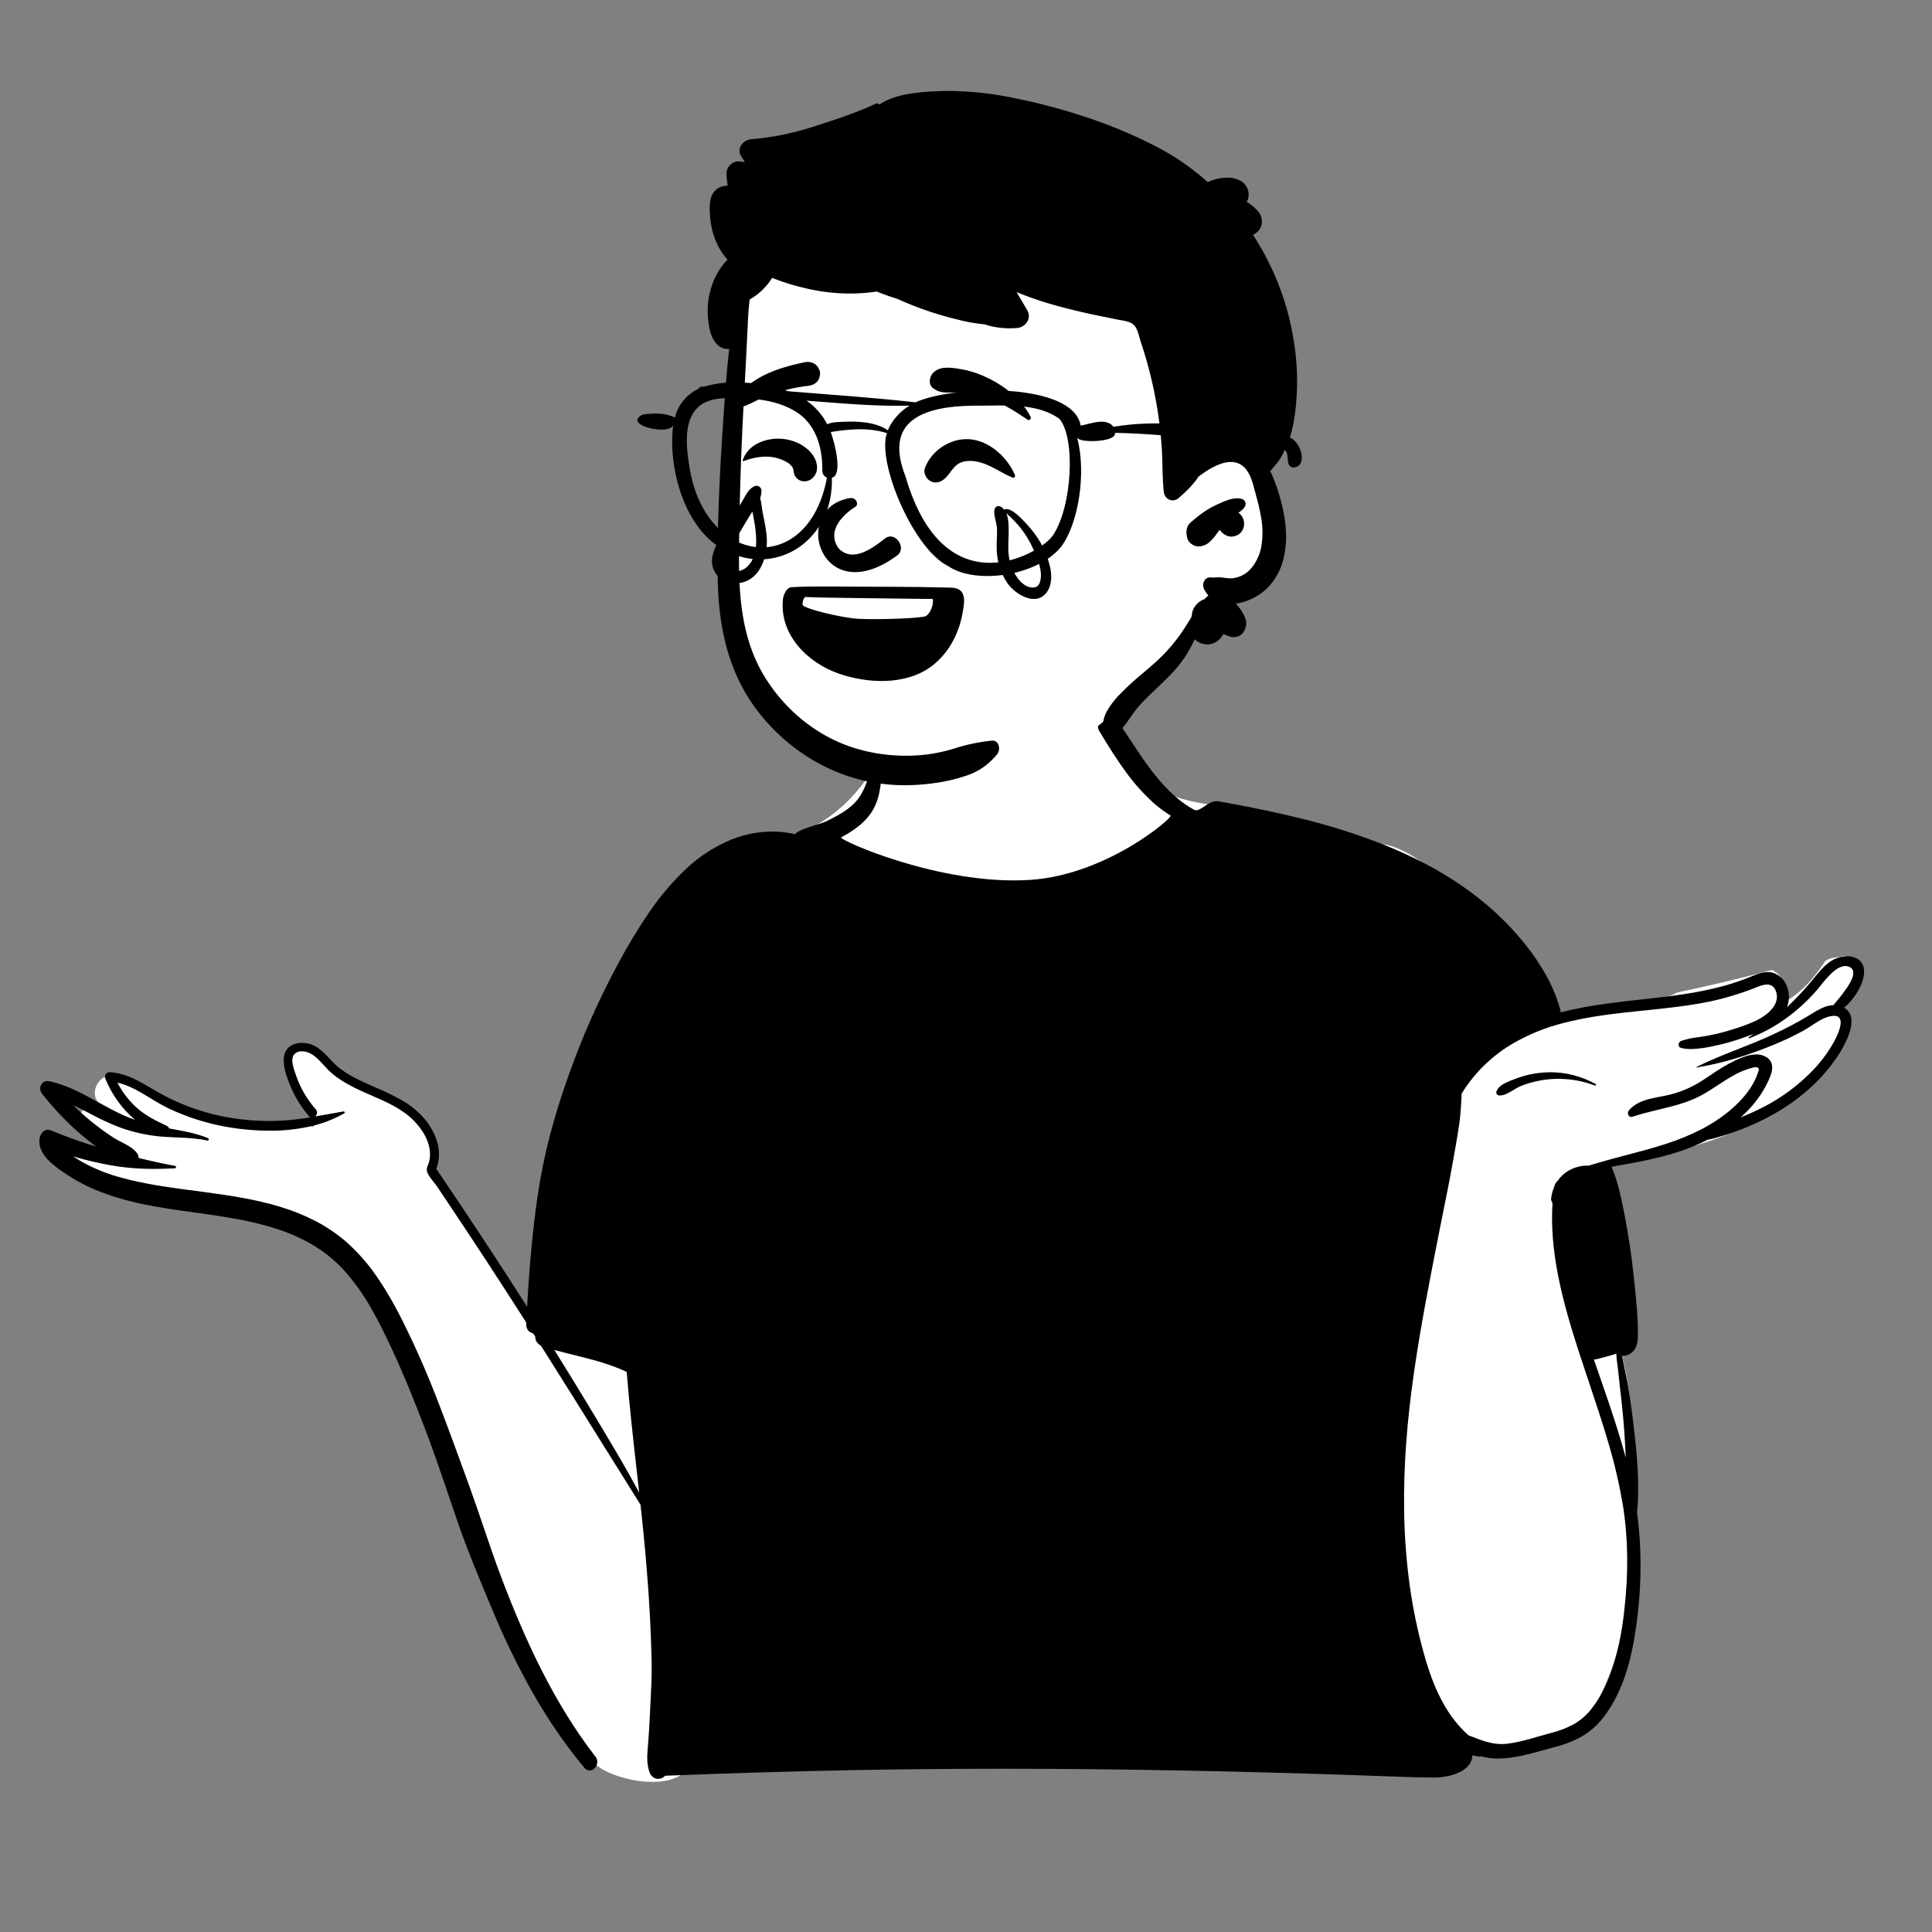 <?xml version="1.0" encoding="utf-8"?>
<svg viewBox="-350 -150 1500 1500" width="390px" height="390px" style="width: 390px; height: 390px; justify-content: center; align-self: center; transform: scale(1, 1);" xmlns="http://www.w3.org/2000/svg">
  <rect x="-350" y="-150" width="1500" height="1500" fill="#808080" stroke="none"/>
  <g transform="matrix(-1.216, 0, 0, 1.216, 989.037, -158.42)" style="">
    <g id="body_Whatever" data-name="body/Whatever" transform="translate(0 459)">
      <path id="_Skin" data-name="✋ Skin" d="M1102.992,305.357c10.243-5.347,20.244-11.156,30.087-17.2,6.933-4.147.8-14.593-6.314-10.818-3.635,1.931-7.256,3.88-10.89,5.8a63.788,63.788,0,0,0,7.888-8.068l-.164-.163c9.164-8.211-2.607-23.7-13.029-16.958-9.191,6.662-18.466,13.46-29.016,17.847-21.852,9.266-45.955,10.8-69.409,11.067-8.583-.645-16.781.842-25.109,2.5,3.265-13.1,11.436-22.989,15.77-35.675,3.2-12.808-15.29-21.532-21.842-9.221-1.608,3.023-3.141,6.082-4.64,9.155-14.162,12.881-37.81,11.747-52.093,25.577-8.135,7.221-12.117,17.018-13.69,26.852-1.068,6.677.592,13.371-3.445,19.285-19.519,27.608-50.361,71.246-66.024,101.629-11.09-72.2-40.7-161.5-71.292-227.514-10.116-21.113-21.689-41.743-36.881-59.639,1.722-5.968-4.356-16.562-8.221-13.3-11.9-14.534-32.927-18.3-49.837-25.521-22.827-9.761-41.766-30.049-51.076-53.109C611.8,3.964,582.356-1.614,541.517.327c-39.084-.049-68,16.668-76.529,56.454-17.325,30.2-58.231,25.2-87.66,33.2a291.549,291.549,0,0,0-62.391,22.215C292.808,91.2,213.553,179.3,206.349,201.97c4.241.822,8.456,1.812,12.633,3.017,3.72,1.076,2.158,6.694-1.594,5.8a116.349,116.349,0,0,0-14.089-2.429c-.144.452-.27.9-.364,1.344-.53-.036-1.059-.081-1.589-.117a18.909,18.909,0,0,1,3.408,2.237c2.664,2.212-.8,6.481-3.635,4.719-2.667-2-6.16-1.68-9.359-2.35-.19,6.578-23.663-.781-27.309-2.961-16.205-2.027-32.876.148-48-7.667-20.129-4.239-40.409-8.927-60.312-14.325-5.269,2.054-10.221,9.4-6.036,14.8,2.354,2.454-.672,6.462-3.636,4.718-9.941-5.851-17.629-14.985-24.147-24.825-3.068-3.1-8.514-2.429-12.636-3.714a6.6,6.6,0,0,0-.871,3.226c-17.485,2.878-5.012,21.975,3.778,27.925-4.663,3.036-4.84,8.982-4.432,13.947a6.718,6.718,0,0,0-.458,5.942c3.288,7.577,10.4,13.958,15.806,20.1,5.97,6.78,11.293,13.6,18.557,19.092,27.688,21.106,61.1,32.905,95.379,37.52,12.171,1.87,29.678,4.731,37.214,15.022-1.849,12.214-5.244,23.928-8.324,35.839-4.307,15.809-4.014,32.361-4.071,48.478a1.186,1.186,0,0,0-1.93.538c-1,6.681-1.747,13.513-5.808,19.127a162.216,162.216,0,0,0-7.26,32.542c-5.332,52-6.605,105.524,5.417,156.709a185.446,185.446,0,0,0,22.464,53.653,11.335,11.335,0,0,0,12.418,5.435c14.81,7.694,33.467,10.16,49.43,8.206C291.41,668.1,272.448,705.2,348.751,693.837c131.707-16.778,264.811,16.193,396.238-3.164,3.237,25,45.611,17.83,60.33,7.26,44.134-32.809,66.048-136.685,88.2-189.38,15.225-41.534,40.719-115.1,74.106-142.968,10.011-7.83,22.112-11.952,34.22-15.28,45.188-11.644,90.55-22.656,135.824-33.977,7.678-1.891,6.3-14.985-1.912-14.145C1124.858,303.3,1113.925,304.306,1102.992,305.357Z" transform="translate(-86.25 -22)" style="fill: rgb(255, 255, 255);"/>
      <path id="_Ink" data-name="🖍 Ink" d="M 769.881 678.462 C 768.219 678.446 766.643 677.718 765.554 676.462 C 724.965 674.829 685.045 673.634 646.904 672.911 C 615.113 672.3 582.166 671.991 548.978 671.991 C 512.071 671.991 473.533 672.374 434.434 673.131 C 400.173 673.796 364.27 674.758 327.724 675.991 C 322.607 676.16 317.402 676.353 312.369 676.54 L 312.328 676.54 L 312.306 676.54 C 300.127 676.992 287.533 677.459 275.144 677.628 C 274.977 677.628 274.805 677.628 274.632 677.628 C 272.042 677.621 269.457 677.383 266.909 676.918 C 264.217 676.451 261.59 675.663 259.085 674.572 C 256.742 673.59 254.633 672.125 252.895 670.272 C 251.239 668.46 250.244 666.14 250.072 663.691 L 250.053 663.366 C 248.852 663.692 247.633 663.949 246.403 664.136 C 246.184 664.17 245.963 664.187 245.741 664.187 C 245.431 664.189 245.121 664.155 244.818 664.087 L 244.572 664.021 C 241.066 665.039 237.429 665.534 233.778 665.491 C 224.01 665.491 213.618 662.591 204.449 660.036 C 202.658 659.536 200.966 659.065 199.307 658.622 L 198.202 658.33 C 192.157 656.886 186.325 654.662 180.853 651.714 C 175.417 648.667 170.641 644.57 166.803 639.661 C 163.174 635.026 160.059 630.01 157.511 624.703 C 154.953 619.361 152.829 613.823 151.158 608.141 C 148.235 598.356 146.136 587.292 144.551 573.321 C 141.976 551.689 142.108 529.82 144.942 508.221 C 143.174 490.494 144.935 472.263 146.891 455.11 C 147.932 445.943 149.08 437.494 150.401 429.28 C 151.171 424.493 152.169 419.804 153.211 415.02 C 153.349 414.388 153.475 413.755 153.611 413.084 L 153.611 413.071 C 153.87 411.771 154.139 410.436 154.485 409.129 L 154.72 408.29 C 154.418 408.329 154.113 408.349 153.808 408.349 C 152.359 408.325 150.94 407.937 149.68 407.221 C 147.806 406.178 146.353 404.517 145.569 402.521 C 144.797 400.526 144.407 398.404 144.421 396.265 C 144.221 384.283 145.533 371.951 146.807 360.025 L 146.828 359.833 C 146.919 358.978 147.01 358.125 147.101 357.274 C 148.514 344.074 150.436 331.192 152.811 318.983 L 153.447 315.724 C 155.191 306.874 157.373 296.675 161.2 287.624 C 146.915 285.196 132.963 282.657 119.33 278.334 C 112.606 276.209 106.071 273.53 99.79 270.324 C 97.436 269.957 95.118 269.388 92.861 268.624 L 92.855 268.624 C 92.165 268.413 91.455 268.194 90.755 267.992 C 86.249 266.675 81.741 265.11 77.355 263.342 C 68.265 259.779 59.53 255.369 51.265 250.172 C 44.606 245.939 38.366 241.08 32.63 235.662 C 26.897 230.244 21.767 224.221 17.33 217.699 L 16.721 216.786 C 14.244 213.061 12.125 209.11 10.391 204.986 C 8.224 199.64 7.543 195.223 8.367 191.858 C 8.94 189.388 10.552 187.285 12.79 186.092 C 9.164 182.98 6.103 179.266 3.739 175.114 C 2.564 173.082 1.615 170.928 0.909 168.69 C 0.261 166.693 -0.042 164.599 0.014 162.5 C -0.004 159.72 1.275 157.09 3.474 155.388 C 5.626 153.906 8.199 153.159 10.81 153.258 C 14.455 153.268 18.023 154.316 21.094 156.28 C 25.548 159.259 28.964 163.45 32.267 167.504 L 32.574 167.881 C 36.19 172.329 40.161 176.742 44.714 181.37 C 45.851 182.522 47.001 183.652 48.131 184.727 L 49.294 185.82 C 49.112 185.385 48.95 184.94 48.813 184.5 C 47.657 180.725 47.748 176.679 49.072 172.96 C 50.297 169.203 52.998 166.106 56.553 164.382 C 58.113 163.668 59.812 163.306 61.528 163.322 C 64.442 163.457 67.306 164.135 69.971 165.322 L 70.633 165.593 C 76.428 168.025 82.362 170.112 88.403 171.843 C 97.215 174.266 106.168 176.142 115.212 177.459 C 124.239 178.837 133.484 179.859 142.424 180.85 C 149.571 181.641 156.962 182.459 164.193 183.45 C 174.086 184.732 183.896 186.585 193.575 189 C 195.55 181.027 198.576 173.351 202.575 166.176 C 206.519 159.02 211.072 152.217 216.183 145.841 C 221.99 138.55 228.353 131.719 235.214 125.41 C 241.963 119.221 249.135 113.509 256.677 108.316 C 264.209 103.14 272.042 98.418 280.136 94.174 C 287.944 90.065 296.361 86.174 305.154 82.6 C 322.396 75.717 340.096 70.042 358.126 65.619 C 373.726 61.684 390.874 58.088 412.103 54.302 C 412.505 54.231 412.913 54.195 413.321 54.195 C 415.961 54.195 418.358 55.632 420.587 57.104 C 420.809 57.251 421.028 57.397 421.245 57.542 L 421.293 57.574 C 423.253 58.883 424.945 60.014 426.465 60.014 C 426.904 60.018 427.338 59.911 427.724 59.702 C 434.166 56.242 440.368 51.274 446.683 44.513 C 455.065 35.532 461.838 25.236 468.383 15.279 C 471.036 11.245 473.783 7.079 476.608 3.023 C 477.851 1.136 479.959 0 482.218 0 C 483.486 0.004 484.732 0.335 485.836 0.959 C 486.919 1.554 487.818 2.434 488.436 3.503 C 489.509 5.476 489.388 7.883 488.122 9.738 L 485.922 13.379 C 481.806 20.141 476.854 28.065 471.327 35.559 C 466.18 42.711 460.298 49.303 453.776 55.228 C 450.363 58.275 446.683 61.01 442.782 63.4 C 440.98 64.498 483.222 101.18 532.302 104.462 C 589.737 108.304 655.366 78.644 653.087 77.34 L 653.038 77.312 C 652.348 76.912 651.695 76.543 651.044 76.178 C 644.301 72.391 639.434 68.521 635.724 63.998 C 633.998 61.896 632.555 59.576 631.433 57.098 C 630.353 54.7 629.516 52.2 628.933 49.635 C 627.857 44.405 627.182 39.099 626.916 33.766 C 626.696 30.866 626.469 27.866 626.116 24.952 C 626.085 24.752 626.143 24.549 626.275 24.396 C 626.464 24.205 626.725 24.102 626.993 24.112 C 627.225 24.107 627.452 24.181 627.636 24.322 C 631.925 27.885 633.781 33.34 635.575 38.616 C 635.845 39.409 636.123 40.228 636.405 41.023 C 638.716 47.518 641.316 52.758 646.495 57.223 C 651.366 61.423 657.343 64.531 663.076 67.263 C 663.976 67.69 665.991 68.331 668.324 69.073 L 668.329 69.073 C 673.817 70.818 681.329 73.208 682.505 75.302 C 687.334 74.168 692.278 73.595 697.239 73.593 C 707.302 73.668 717.234 75.878 726.378 80.079 C 735.719 84.344 744.303 90.099 751.795 97.121 C 760.879 105.675 768.986 115.211 775.966 125.554 C 782.976 135.878 789.435 146.565 795.315 157.572 C 807.797 180.685 818.463 204.734 827.215 229.501 C 831.873 242.443 835.86 255.269 839.067 267.622 C 842.428 280.503 845.075 293.559 846.996 306.732 C 849.923 327.015 852.037 349.085 853.461 374.205 L 853.617 377.022 C 871.902 348.322 891.41 318.714 911.597 289.012 C 909.476 283.301 909.338 277.042 911.204 271.243 C 913.108 265.386 916.277 260.018 920.486 255.522 C 924.519 251.207 929.21 247.559 934.386 244.715 C 939.557 241.887 944.872 239.331 950.309 237.057 C 951.858 236.378 953.457 235.676 955.022 234.973 L 956.643 234.24 C 962.366 231.629 968.386 228.64 973.643 224.483 C 975.841 222.651 977.907 220.665 979.825 218.541 C 982.108 215.958 984.651 213.616 987.413 211.553 C 990.345 209.582 993.799 208.532 997.332 208.537 C 1000.2 208.454 1003.014 209.321 1005.338 211.003 C 1006.445 211.864 1007.341 212.967 1007.957 214.227 C 1008.648 215.69 1009.018 217.285 1009.042 218.903 C 1009.059 222.193 1008.55 225.464 1007.535 228.593 C 1006.552 231.73 1005.384 234.805 1004.035 237.803 C 1002.634 240.985 1000.99 244.055 999.118 246.985 C 997.244 249.911 995.178 252.71 992.934 255.363 C 992.742 255.594 992.517 255.796 992.268 255.963 L 992.094 256.072 C 998.339 257.165 1004.643 257.883 1010.974 258.222 C 1013.409 258.334 1015.874 258.39 1018.292 258.39 C 1028.785 258.414 1039.251 257.325 1049.514 255.142 C 1062.451 252.395 1074.931 247.815 1086.574 241.542 C 1088.908 240.277 1091.236 238.905 1093.487 237.579 C 1097.146 235.422 1100.93 233.192 1104.794 231.394 C 1108.648 229.527 1112.755 228.236 1116.984 227.562 C 1117.97 227.411 1119.006 227.306 1120.154 227.242 C 1120.194 227.242 1120.236 227.242 1120.277 227.242 C 1121.259 227.295 1122.156 227.816 1122.689 228.642 C 1123.202 229.332 1123.335 230.233 1123.044 231.042 C 1122.632 232.081 1122.223 233.042 1121.794 233.973 C 1119.791 238.376 1117.333 242.556 1114.458 246.446 C 1111.549 250.411 1108.191 254.027 1104.451 257.22 L 1103.874 257.702 C 1106.549 256.777 1109.164 255.741 1111.645 254.622 C 1117.055 252.186 1122.372 249.251 1127.514 246.414 C 1136.622 241.388 1146.036 236.192 1156.304 233.572 C 1156.982 233.394 1157.713 233.219 1158.604 233.022 C 1159.014 232.932 1159.433 232.886 1159.853 232.884 C 1161.617 232.849 1163.238 233.849 1164 235.44 C 1164.861 237.292 1164.58 239.475 1163.276 241.048 C 1162.729 241.748 1162.276 242.311 1161.846 242.828 C 1154.697 251.746 1146.729 259.975 1138.046 267.408 C 1135.054 269.95 1131.955 272.423 1128.837 274.759 C 1138.197 271.923 1147.964 268.418 1157.866 264.339 C 1158.411 264.108 1158.997 263.987 1159.589 263.982 C 1161.028 264.038 1162.367 264.732 1163.243 265.874 C 1164.164 266.981 1164.761 268.322 1164.966 269.748 C 1165.269 272.224 1164.879 274.735 1163.84 277.003 C 1162.758 279.309 1161.292 281.414 1159.504 283.229 C 1155.885 287.044 1151.152 290.193 1147.349 292.723 L 1147.026 292.938 C 1139.345 297.935 1131.084 301.978 1122.426 304.978 C 1106.012 310.91 1088.85 313.618 1071.244 316.087 L 1062.832 317.259 C 1054.804 318.381 1046.257 319.612 1037.775 321.225 C 1029.5 322.736 1021.331 324.783 1013.322 327.354 C 1005.411 329.883 997.802 333.275 990.633 337.468 C 987.033 339.601 983.584 341.98 980.312 344.589 C 976.947 347.281 973.79 350.222 970.867 353.389 C 964.25 360.715 958.455 368.744 953.585 377.332 C 948.509 386.049 944.117 395.156 940.128 403.698 C 932.937 419.098 926.013 435.824 917.678 457.929 C 912.67 471.193 908.04 484.85 903.561 498.057 C 901.645 503.707 899.661 509.549 897.678 515.288 C 891.578 532.918 884.239 550.425 877.145 567.355 L 876 570.068 C 868.526 588.207 859.957 605.875 850.342 622.976 C 845.402 631.659 840.192 640.018 834.855 647.82 C 829.223 656.053 823.24 663.975 817.07 671.368 C 816.291 672.411 815.08 673.043 813.779 673.085 C 812.866 673.069 811.98 672.766 811.248 672.22 C 810.466 671.653 809.836 670.901 809.415 670.031 C 808.98 669.157 808.782 668.184 808.839 667.21 C 808.913 666.139 809.311 665.117 809.981 664.278 C 816.615 655.687 822.79 646.752 828.481 637.51 C 833.934 628.686 839.292 619.099 844.404 609.016 C 849.12 599.716 853.634 590.022 858.204 579.383 C 862.223 570.029 866.192 560.156 870.338 549.199 C 874.283 538.779 877.923 528.041 881.444 517.656 L 881.444 517.646 C 884.125 509.737 886.897 501.559 889.785 493.579 L 893.76 482.613 C 898.807 468.713 904.268 453.791 910.005 438.89 C 916.993 420.492 924.914 402.462 933.735 384.869 L 934.678 383.022 C 938.993 374.467 943.858 366.202 949.243 358.277 C 954.609 350.349 960.89 343.079 967.955 336.619 C 971.108 333.785 974.444 331.16 977.94 328.762 C 981.366 326.418 984.928 324.278 988.607 322.356 C 995.942 318.565 1003.618 315.475 1011.535 313.13 C 1027.506 308.279 1044.541 305.785 1060.62 303.648 L 1071 302.279 C 1084.45 300.492 1098.73 298.432 1112.458 294.658 C 1120.297 292.607 1127.888 289.703 1135.095 286 C 1137.963 284.497 1140.75 282.845 1143.445 281.051 C 1135.727 283.312 1127.897 285.168 1119.985 286.61 C 1116.172 287.31 1112.275 287.848 1108.405 288.221 C 1103.111 288.745 1097.653 289 1091.72 289 C 1087.635 289 1083.335 288.879 1078.575 288.631 C 1078.14 288.589 1077.803 288.232 1077.787 287.795 C 1077.746 287.437 1077.998 287.111 1078.356 287.062 C 1084.662 285.94 1091.383 284.503 1099.507 282.537 L 1101.616 282.021 C 1101.697 280.697 1102.21 279.436 1103.077 278.432 C 1105.398 275.607 1109.101 273.698 1112.677 271.852 C 1114.443 270.982 1116.163 270.024 1117.833 268.981 C 1122.667 265.834 1127.33 262.433 1131.803 258.791 C 1135.777 255.548 1139.737 252.006 1143.573 248.262 L 1143.678 248.162 L 1143.626 248.213 L 1143.573 248.264 C 1139.882 249.964 1136.198 251.88 1132.636 253.728 C 1126.348 257.18 1119.824 260.183 1113.112 262.715 C 1104.643 265.732 1095.82 267.64 1086.862 268.394 L 1086.308 268.438 L 1085.753 268.474 C 1083.034 268.674 1080.272 268.787 1077.6 268.9 C 1071.089 269.176 1064.358 269.462 1057.843 270.894 C 1057.77 270.911 1057.695 270.92 1057.62 270.92 C 1057.261 270.929 1056.949 270.674 1056.887 270.32 C 1056.804 269.914 1057.027 269.508 1057.413 269.359 C 1064.584 266.376 1071.842 265.059 1079.527 263.659 L 1079.593 263.647 C 1080.458 263.49 1081.352 263.327 1082.233 263.165 C 1082.445 262.433 1082.973 261.835 1083.673 261.535 L 1085.832 260.504 C 1092.104 257.492 1098.182 254.368 1103.603 249.285 C 1108.321 244.871 1112.245 239.679 1115.203 233.935 C 1107.694 235.582 1100.711 239.835 1093.958 243.946 C 1090.185 246.338 1086.288 248.528 1082.282 250.505 C 1070.584 256.001 1058.21 259.926 1045.482 262.176 L 1044.033 262.424 C 1035.497 263.865 1026.856 264.601 1018.199 264.624 C 1009.807 264.676 1001.434 263.833 993.221 262.108 C 985.208 260.45 977.503 257.552 970.382 253.521 C 970.133 253.395 970.007 253.11 970.082 252.841 C 970.172 252.529 970.457 252.313 970.782 252.311 C 970.821 252.311 970.859 252.314 970.897 252.32 C 974.487 252.908 978.112 253.571 981.617 254.211 L 981.637 254.211 L 981.664 254.216 C 984.036 254.649 986.488 255.097 988.898 255.516 C 988.296 254.969 987.902 254.231 987.783 253.427 C 987.666 252.539 987.95 251.644 988.558 250.986 C 993.958 244.87 998.144 237.781 1000.892 230.098 L 1001.411 228.592 L 1001.58 228.11 L 1001.589 228.084 C 1002.344 226.103 1002.932 224.063 1003.346 221.984 C 1003.765 219.484 1003.526 217.615 1002.617 216.257 C 1001.386 214.655 999.432 213.778 997.417 213.924 C 995.829 213.935 994.26 214.269 992.805 214.907 C 989.071 216.591 986.083 219.868 983.193 223.037 C 981.495 224.997 979.654 226.829 977.685 228.517 C 971.708 233.35 964.771 236.812 959.395 239.287 L 958.032 239.905 C 956.269 240.698 954.456 241.485 952.703 242.245 C 943.296 246.327 933.57 250.545 926.184 258.006 C 923.771 260.408 921.646 263.084 919.854 265.98 C 918.05 268.872 916.761 272.054 916.044 275.386 C 915.386 278.439 915.455 281.603 916.244 284.625 C 916.436 285.285 916.67 285.932 916.944 286.562 C 917.522 287.962 918.021 289.179 917.475 290.862 C 916.783 292.972 914.868 295.402 913.175 297.546 C 912.354 298.588 911.575 299.571 910.981 300.462 C 908.817 303.669 906.633 306.929 904.521 310.082 C 900.898 315.504 897.23 321.03 893.683 326.373 L 893.617 326.473 L 891.691 329.373 C 883.506 341.718 875.207 354.409 866.321 368.173 C 863.592 372.402 860.849 376.673 858.167 380.867 L 854.111 387.224 C 853.529 388.132 852.947 389.041 852.366 389.952 L 851.966 390.575 L 851.647 391.075 C 851.047 392.016 850.489 392.893 849.989 393.682 L 848.31 396.322 C 848.444 396.843 848.426 397.391 848.26 397.902 C 847.681 399.54 846.53 400.914 845.019 401.771 L 844.76 401.923 C 831.603 422.723 818.36 443.942 805.56 464.466 L 805.46 464.629 C 797.524 477.348 789.317 490.501 781.216 503.415 C 779.951 514.967 778.934 525.1 778.106 534.393 C 775.863 559.486 774.561 582.478 774.126 604.683 C 773.966 612.977 774.414 621.436 774.848 629.617 L 774.848 629.656 C 775.007 632.663 775.172 635.773 775.304 638.824 C 775.548 644.324 775.883 649.783 776.304 655.06 L 776.62 658.894 C 777.047 664.22 777.273 669.414 775.387 674.415 C 774.946 675.622 774.154 676.669 773.113 677.423 C 772.17 678.097 771.04 678.46 769.881 678.462 Z M 177.329 286.917 C 181.159 287.019 184.909 288.038 188.265 289.888 C 191.242 291.542 193.796 293.863 195.725 296.669 C 196.844 297.68 197.597 299.034 197.865 300.518 C 198.826 302.734 199.469 305.074 199.775 307.469 C 199.984 308.644 199.67 309.852 198.915 310.777 C 199.851 325.149 198.659 340.459 195.27 357.583 C 192.032 373.944 187.21 389.834 182.921 403.22 L 181.974 406.162 L 181.365 408.027 C 179.465 413.866 177.481 419.775 175.565 425.489 L 175.565 425.501 C 171.314 438.183 166.917 451.301 163.133 464.344 C 159.256 477.373 156.189 490.629 153.95 504.037 C 150.626 524.774 150.35 547.303 153.119 570.997 L 153.302 572.523 C 154.48 583.404 156.605 594.161 159.653 604.672 C 161.223 609.937 163.202 615.071 165.57 620.028 C 167.898 624.898 170.748 629.502 174.07 633.757 C 177.147 637.715 180.966 641.036 185.314 643.532 C 189.681 645.927 194.342 647.744 199.178 648.937 L 199.74 649.087 C 202.328 649.768 204.992 650.544 207.568 651.295 L 207.581 651.295 C 214.332 653.262 221.313 655.295 228.231 656.053 C 229.284 656.167 230.342 656.225 231.401 656.225 C 238.253 656.225 244.287 653.864 250.674 651.364 C 251.235 651.145 251.932 650.872 252.601 650.613 L 252.611 650.603 C 260.38 643.727 266.693 635.003 271.911 623.927 C 275.967 615.316 279.326 605.467 282.802 591.993 C 286.423 577.872 289.118 563.53 290.869 549.058 C 292.601 534.648 293.542 520.153 293.689 505.64 C 294.001 478.891 291.922 450.44 287.333 418.664 C 283.033 388.871 277.118 358.848 271.394 329.814 L 271.213 328.894 C 270.336 324.447 269.424 319.928 268.542 315.558 L 268.542 315.538 L 268.542 315.532 C 266.468 305.258 264.323 294.632 262.479 284.144 L 260.918 275.344 C 260.147 270.97 259.258 265.802 258.51 260.638 C 257.594 254.326 257.293 248.229 256.975 241.775 L 256.931 240.875 C 248.675 227.476 237.192 216.36 223.531 208.544 C 213.915 203.039 203.603 198.852 192.871 196.094 C 175.885 191.516 157.778 189.651 140.271 187.847 C 126.5 186.428 112.262 184.962 98.771 182.183 C 88.612 180.019 78.653 177.004 69 173.17 L 67.672 172.653 C 65.851 171.857 63.903 171.389 61.919 171.269 C 59.337 171.269 57.539 172.559 56.419 175.213 C 55.663 176.986 55.448 178.943 55.803 180.838 C 56.175 182.721 56.978 184.493 58.149 186.013 C 60.681 189.377 64.528 192.246 69.911 194.784 C 74.468 196.813 79.156 198.535 83.943 199.939 L 84.429 200.093 C 89.722 201.769 95.116 203.105 100.579 204.093 C 102.233 204.393 103.909 204.628 105.531 204.855 C 109.349 205.254 113.114 206.062 116.76 207.263 C 117.816 207.681 118.487 208.729 118.424 209.863 C 118.385 210.813 117.694 211.609 116.76 211.783 C 114.656 212.264 112.503 212.499 110.344 212.483 C 105.853 212.331 101.386 211.75 97.006 210.746 L 96.84 210.713 C 89.581 209.273 82.448 207.257 75.51 204.683 C 74.01 204.13 72.752 203.654 71.556 203.183 L 70.54 202.783 C 71.508 203.483 72.54 204.225 73.7 205.044 C 73.822 205.137 73.871 205.299 73.821 205.444 C 73.79 205.568 73.68 205.657 73.552 205.661 C 73.514 205.661 73.477 205.654 73.441 205.641 C 65.21 202.527 57.425 198.344 50.285 193.2 C 43.132 188.082 36.581 182.171 30.757 175.58 L 30.185 174.928 C 29.567 174.219 28.839 173.306 27.997 172.249 C 25.767 169.319 23.322 166.558 20.683 163.989 C 17.4 160.954 14.552 159.478 11.973 159.478 C 10.983 159.477 10.008 159.71 9.125 160.157 C 8.024 160.654 7.227 161.648 6.98 162.83 C 6.774 164.357 7.002 165.912 7.638 167.316 C 8.395 169.17 9.337 170.943 10.45 172.608 C 12.759 176.035 15.263 179.326 17.95 182.466 C 18.31 182.9 18.68 183.347 19.003 183.742 L 19.552 184.42 C 22.192 184.564 24.775 185.247 27.141 186.428 C 29.515 187.585 31.817 188.884 34.035 190.318 L 34.503 190.608 C 42.098 195.235 49.958 199.413 58.043 203.118 C 65.423 206.587 73.143 209.635 80.601 212.582 C 89.338 216.033 98.373 219.602 106.922 223.868 C 106.995 223.898 107.035 223.978 107.016 224.055 C 106.989 224.151 106.902 224.219 106.802 224.221 L 106.772 224.221 C 96.654 222.548 86.683 220.083 76.951 216.851 L 76.516 216.715 L 76.081 216.57 C 70.353 214.689 64.462 212.508 58.07 209.9 C 51.497 207.231 45.081 204.193 38.851 200.8 C 37.182 199.889 35.487 198.779 33.693 197.6 C 29.428 194.809 25.017 191.923 20.411 191.345 C 20.015 191.293 19.616 191.266 19.217 191.264 C 18.987 191.264 18.763 191.274 18.551 191.294 C 17.269 191.293 16.086 191.98 15.451 193.094 C 13.351 197.069 18.328 206.28 19.351 208.086 C 22.786 214.18 26.921 219.851 31.671 224.986 C 41.398 235.331 52.887 243.863 65.601 250.186 C 69.62 252.237 73.938 254.174 78.801 256.106 C 78.049 255.441 77.301 254.747 76.741 254.216 C 74.041 251.668 71.532 248.923 69.236 246.006 C 66.938 243.089 64.89 239.983 63.116 236.721 L 62.191 234.961 C 60.717 232.106 59.157 228.769 58.769 225.661 C 58.535 224.143 58.699 222.59 59.245 221.154 C 59.914 219.613 61.075 218.337 62.545 217.525 C 64.449 216.428 66.617 215.87 68.814 215.913 C 71.223 215.964 73.608 216.393 75.884 217.184 C 76.126 217.259 76.371 217.343 76.608 217.424 L 76.754 217.474 C 78.445 218.067 80.293 218.832 82.403 219.814 C 87.773 222.457 92.925 225.521 97.81 228.978 C 99.623 230.191 101.495 231.443 103.363 232.635 C 106.948 234.946 110.734 236.928 114.675 238.557 C 118.61 240.162 122.686 241.395 126.851 242.24 L 127.664 242.404 C 128.49 242.567 129.33 242.726 130.142 242.879 C 137.505 244.27 145.117 245.708 150.195 251.694 C 150.84 252.507 150.966 253.615 150.521 254.552 C 150.208 255.313 149.472 255.816 148.649 255.831 C 148.382 255.828 148.117 255.782 147.865 255.694 C 142.389 253.847 136.718 252.484 131.234 251.167 C 126.175 249.952 120.943 248.695 115.934 247.067 C 110.85 245.482 105.966 243.316 101.378 240.613 C 98.878 239.105 96.388 237.475 93.978 235.899 C 90.678 233.735 87.26 231.499 83.748 229.536 C 80.557 227.689 77.175 226.195 73.661 225.08 L 71.726 224.509 C 70.917 224.242 70.076 224.085 69.226 224.042 C 68.922 224.036 68.62 224.082 68.332 224.177 C 67.887 224.277 67.501 224.55 67.257 224.935 C 67.026 225.411 67.244 226.035 67.519 226.828 L 67.525 226.845 C 67.578 226.998 67.633 227.155 67.688 227.321 L 67.741 227.485 C 72.514 242.247 86.913 253.325 95.071 258.615 C 97.518 260.209 100.149 261.753 102.891 263.206 C 110.65 267.247 118.75 270.595 127.097 273.212 C 135.428 275.912 144.097 278.181 152.482 280.372 L 152.527 280.384 C 155.251 281.096 158.068 281.832 160.827 282.572 C 160.939 282.603 172.327 285.786 176.058 286.966 C 176.466 286.934 176.894 286.917 177.329 286.917 Z M 836.255 404.568 C 836.055 404.615 835.855 404.668 835.663 404.725 L 835.656 404.725 L 835.615 404.737 C 831.615 405.859 827.515 406.875 823.554 407.858 C 822.016 408.24 820.272 408.672 818.594 409.098 C 809.332 411.427 799.462 414.198 790.044 418.617 C 788.383 439.585 785.986 460.843 783.669 481.401 L 783.669 481.407 C 783.339 484.334 782.969 487.652 782.602 490.893 L 782.065 495.708 C 786.636 487.227 790.827 479.759 794.876 472.878 C 808.2 450.216 822.118 427.233 836.255 404.568 Z M 158.164 406.958 C 158.13 409.027 157.941 411.091 157.599 413.132 C 157.479 413.978 157.366 414.772 157.274 415.567 C 157.027 417.693 156.799 419.858 156.574 421.952 L 156.574 421.976 C 156.331 424.289 156.074 426.676 155.801 429.027 C 154.631 438.778 153.758 447.627 153.132 456.076 C 152.692 461.976 152.411 467.901 152.172 473.427 C 156.936 455.62 163.096 437.864 169.052 420.692 L 169.077 420.621 C 170.2 417.384 171.361 414.037 172.493 410.746 C 171.252 410.59 170.024 410.338 168.821 409.995 L 166.702 409.424 L 166.277 409.316 L 166.271 409.316 C 164.723 408.921 161.093 408 158.164 406.958 Z M 1124.628 277.836 L 1124.175 278.157 L 1124.628 277.836 Z M 1127.589 275.688 C 1127.308 275.895 1127.027 276.102 1126.746 276.308 C 1127.021 276.107 1127.302 275.901 1127.589 275.688 Z M 849.835 393.938 L 849.913 393.815 L 849.993 393.69 L 851.651 391.083 L 852.2 390.222 L 852.368 389.958 L 854.113 387.23 L 854.154 388.18 C 854.269 389.602 853.846 391.015 852.969 392.14 C 852.165 393.085 851.057 393.721 849.836 393.94 L 849.835 393.938 Z M 232.469 242.118 C 229.677 242.118 226.645 240.297 223.713 238.536 C 222.226 237.58 220.665 236.744 219.045 236.036 C 207.688 231.566 195.307 230.369 183.304 232.578 C 179.388 233.294 175.549 234.375 171.835 235.808 C 171.775 235.832 171.711 235.845 171.646 235.846 C 171.398 235.828 171.193 235.646 171.146 235.401 C 171.074 235.164 171.176 234.909 171.392 234.787 C 175.81 232.373 180.504 230.501 185.371 229.211 C 190.214 227.935 195.2 227.287 200.208 227.283 C 201.903 227.283 203.62 227.359 205.308 227.509 C 211.27 228.002 217.13 229.349 222.708 231.509 L 223.246 231.72 L 224.146 232.063 C 226.346 232.829 228.474 233.789 230.503 234.934 C 232.81 236.334 234.203 237.901 234.759 239.719 C 234.922 240.217 234.843 240.762 234.546 241.193 C 234.175 241.719 233.588 242.052 232.946 242.1 C 232.8 242.112 232.632 242.118 232.469 242.118 Z" transform="translate(-89 5.251)"/>
    </g>
    <g transform="translate(225 0)">
      <g>
        <g>
          <path id="_Skin" data-name="✋ Skin" d="M340.529,155c-2.153-18.915.633-58.451.82-60.853,1.18-15.185-5.935-75.148-19.385-69.623C299.4,6.666,269.351,2.722,241.251.838,182.883-3.076,120.791,5.909,75.72,45.189c-22.289,20.4-43.988,50.068-42.244,80.96C13.226,155.431-15.324,195.6,9.908,229.831c8.577,10.937,22.208,15.01,32.982,23.293,21.672,17.48,35.268,42.566,57.145,59.942,57.96,52.083,156.377,62.963,213.323,3.723,44.035-42.9,36.915-107.09,29.169-161.786C337.321,118.23,344.728,191.9,340.529,155Z" transform="translate(65.001 149)" style="fill: rgb(255, 255, 255);"/>
          <path id="_Ink" data-name="🖍 Ink" d="M250.311,443.271a134.042,134.042,0,0,1-19.031-1.4,105.442,105.442,0,0,1-21.491-5.2,40.754,40.754,0,0,1-10.072-5.32,45.226,45.226,0,0,1-8.2-7.871,6.294,6.294,0,0,1-.675-6.317,3.866,3.866,0,0,1,3.632-2.362,5.178,5.178,0,0,1,.623.039,118.17,118.17,0,0,1,21.024,4.124l1,.317a104.128,104.128,0,0,0,21.541,4.62c3.694.358,7.44.539,11.135.539a110.436,110.436,0,0,0,33.375-5.089,96.9,96.9,0,0,0,16.843-7.179,103.553,103.553,0,0,0,15.255-10.132,108.268,108.268,0,0,0,24.252-27.3c7.019-11.267,11.672-24.011,14.225-38.96,2.453-14.362,2.683-29.15,2.584-41.72-.228-29.893-1.2-61.166-2.89-92.951l-.28-5.159c-.715-13.089-1.64-30.351-2.449-47.81-.269-5.848-.654-10.624-1.211-15.03a39.576,39.576,0,0,1-14.309-13.79,141.029,141.029,0,0,1-20.441,6.43,122.385,122.385,0,0,1-29.191,3.585,115.192,115.192,0,0,1-17.182-1.283c-4.14,1.71-8.423,3.236-12.73,4.536-1.2.53-2.372,1.042-3.5,1.523a212.419,212.419,0,0,1-31.93,10.98l-2.7.673a110.358,110.358,0,0,1-18.2,3.267,26.538,26.538,0,0,1-3.291,1.01,53.5,53.5,0,0,1-12.614,1.5c-1.507,0-3.032-.064-4.535-.189a8.47,8.47,0,0,1-6.809-4.393,6.954,6.954,0,0,1-.8-3.361,7.468,7.468,0,0,1,1.063-3.656c2.223-3.814,4.515-7.7,6.81-11.55a214.565,214.565,0,0,1-24.5,8.419c-7.393,2.082-15.461,4.046-25.391,6.18-2.254.481-4.55.941-6.77,1.387l-.008,0-.008,0c-2.255.453-4.587.921-6.873,1.409-.724.154-1.531.291-2.386.436-3.024.512-6.445,1.092-8.505,2.754-2.272,1.824-3.263,5.465-4.138,8.678-.248.912-.483,1.774-.732,2.532-1.555,4.676-2.889,9.014-4.08,13.26A275.4,275.4,0,0,0,89.65,200.5a259.542,259.542,0,0,0-3.231,27.6c-.243,3.81-.343,7.693-.44,11.448-.138,5.351-.281,10.884-.839,16.292a6.422,6.422,0,0,1-1.929,4.023,5.5,5.5,0,0,1-3.775,1.528,5.9,5.9,0,0,1-3.916-1.571c-.437-.385-.9-.8-1.364-1.213l-.676-.617a68.99,68.99,0,0,1-9.169-9.76c-.47-.646-.931-1.335-1.371-2.05a.328.328,0,0,1-.2-.069l-.734-.553c-7.713-5.742-14.351-8.653-19.73-8.653a11.913,11.913,0,0,0-9.756,4.785c-2.571,3.258-3.86,7.467-4.867,11.156l-1.874,7a121.649,121.649,0,0,0-3.02,13.849,53.032,53.032,0,0,0-.04,16.26,29.684,29.684,0,0,0,6.5,14.7,18.387,18.387,0,0,0,11.279,6.39,14.147,14.147,0,0,0,1.947.126,34.415,34.415,0,0,0,4.475-.394l.027,0q.456-.06.913-.119a15,15,0,0,1,1.871-.106c.661,0,1.33.031,1.976.061h.005c.651.03,1.324.061,1.991.061.562,0,1.064-.022,1.537-.067.153-.015.305-.023.453-.023a3.964,3.964,0,0,1,3.448,1.984,5.721,5.721,0,0,1,.308,5.369,18.167,18.167,0,0,1-2.81,4.15,32.426,32.426,0,0,1,2.471,2.38,12.33,12.33,0,0,1,6.009,4.49,10.188,10.188,0,0,1,2.04,5.56c.127.446.245.923.37,1.5l2.146,3.481c.526.852.988,1.59,1.414,2.258A108.707,108.707,0,0,0,90.14,364.5c2.683,2.443,5.5,4.83,8.219,7.139a183.861,183.861,0,0,1,13.711,12.452l.8.841a52.5,52.5,0,0,1,8.591,11.12c2.445,4.623,3.088,9.006,1.966,13.4a4.689,4.689,0,0,1-4.367,3.27,3.4,3.4,0,0,1-2.043-.66c-4.383-3.253-7.526-7.73-10.565-12.06a76.126,76.126,0,0,0-6.675-8.6c-3.244-3.446-6.722-6.77-10.086-9.984l0,0c-3.272-3.126-6.655-6.359-9.821-9.7A78.044,78.044,0,0,1,65.4,350.085a11.648,11.648,0,0,1-8.016,3.277,10.979,10.979,0,0,1-6.052-1.861,12.382,12.382,0,0,1-4.223-4.766,37.879,37.879,0,0,1-4.271,1.62,8.617,8.617,0,0,1-2.517.393,7.433,7.433,0,0,1-6.3-3.59,9.713,9.713,0,0,1-1.478-4.405,9.444,9.444,0,0,1,.8-4.738,30.273,30.273,0,0,1,5.809-8.68,36.826,36.826,0,0,1-19.821-9.63,40.67,40.67,0,0,1-11.188-21.54,60.016,60.016,0,0,1-1.1-12.283A77.3,77.3,0,0,1,8.19,271.595a121.654,121.654,0,0,1,7.25-25.11c.627-1.532,1.231-2.9,1.849-4.171a1.3,1.3,0,0,1-.99-.48c-.755-1.031-1.576-2.011-2.37-2.958a28.945,28.945,0,0,1-4.17-5.911c-.332-.682-.678-1.378-1.013-2.051a76.048,76.048,0,0,1-3.366-7.419c-2.615-7.059-3.752-14.963-4.45-21.06a158.58,158.58,0,0,1,1.18-42.75,170.791,170.791,0,0,1,9.426-35.324A173.628,173.628,0,0,1,28.118,91.949a11.606,11.606,0,0,1-2.06-1.38l-.319-.278-.518-.468a8.553,8.553,0,0,1-2.716-6.22,9.838,9.838,0,0,1,2.716-7.1l1.093-1.1a28.988,28.988,0,0,1,4.812-3.961c.323-.217.662-.426,1.008-.623a9.567,9.567,0,0,1-.76-7.479,9.927,9.927,0,0,1,5-6.127,17.589,17.589,0,0,1,8.3-1.832,29.707,29.707,0,0,1,12.379,2.823A160.043,160.043,0,0,1,89.509,35.715,310.548,310.548,0,0,1,133.8,17.02a382.367,382.367,0,0,1,46.481-12.4A211.134,211.134,0,0,1,222.145,0c1.919,0,3.842.035,5.715.1l1.229.048a140.719,140.719,0,0,1,19.4,1.822c7.586,1.375,13.556,3.564,18.249,6.693a2.286,2.286,0,0,1,1.6-.688,1.954,1.954,0,0,1,.849.193c11.52,5.5,24.119,9.59,36.3,13.548l2.9.942A177.356,177.356,0,0,0,348.6,30.835a8.341,8.341,0,0,1,3.992,1.438,8.081,8.081,0,0,1,2.732,3.1,6.289,6.289,0,0,1-.441,6.414c-.8,1.227-1.569,2.449-2.279,3.586l1.134-.119h.006c.861-.091,1.752-.185,2.627-.273.18-.018.364-.027.547-.027a7.369,7.369,0,0,1,5.222,2.5A7.73,7.73,0,0,1,364.386,53a74.571,74.571,0,0,1-.83,7.5h.03l.258,0a11.147,11.147,0,0,1,4.363.845c3.408,1.44,5.489,4.14,6.361,8.256.731,3.449.494,7.342.19,11.035-.869,10.526-4.908,20.378-11.082,27.031a42.951,42.951,0,0,1,6.4,8.552,46.562,46.562,0,0,1,4.236,10.179,48.059,48.059,0,0,1,1.96,16.681l-.134,1.673c-.546,6.379-1.641,12.871-5.917,17.147a9.3,9.3,0,0,1-6.693,2.856c-.31,0-.626-.016-.937-.046,1.6,14.077,2.642,28.492,3.57,42.05l.451,6.7c1.244,18.817,2.078,34.286,2.625,48.682.67,17.642.9,33.579.7,48.722a208.31,208.31,0,0,1-1.452,22.5,155.263,155.263,0,0,1-4.208,21.8,124.627,124.627,0,0,1-7.62,20.734,111.491,111.491,0,0,1-11.689,19.3,125.614,125.614,0,0,1-14.016,15.635,123.478,123.478,0,0,1-16.39,13.019,119.108,119.108,0,0,1-18.372,9.994A114.071,114.071,0,0,1,276.23,440.4,116.407,116.407,0,0,1,250.311,443.271ZM63,290.8l-.165,0a10.766,10.766,0,0,1-6.9-2.776,34.718,34.718,0,0,1-5-5.842c-.505-.685-1.027-1.392-1.553-2.072a6.867,6.867,0,0,1-1.67,2.04l-.46.36a8.407,8.407,0,0,1-5.027,2.036c-.092,0-.184,0-.273-.006a9.849,9.849,0,0,1-4.12-1.111,7.465,7.465,0,0,1-3.4-3.97,8.549,8.549,0,0,1,3.056-10.16l-.6-.413a12.088,12.088,0,0,1-3.389-3.245l-.207-.331h.08a3.241,3.241,0,0,1,1.861-4.78,9.719,9.719,0,0,1,3.016-.448c4.238,0,8.953,2.193,12.743,3.954.38.177.772.359,1.152.533,6.036,2.77,11.242,6.957,15.97,11.07,2.147,1.874,3,5.1,2.28,8.63l-.036.178c-.048.242-.1.491-.155.742a6.838,6.838,0,0,1-2.672,3.981A7.7,7.7,0,0,1,63,290.8Z" transform="translate(48 65.001)"/>
        </g>
      </g>
      <g transform="translate(159 186)">
        <g>
          <path d="M158.63 0.473L157.193 0.179C155.503 -0.159 153.804 -0.016 152.311 0.591C150.847 1.187 149.572 2.224 148.68 3.721C147.495 5.714 147.337 7.386 147.887 9.595C148.311 11.302 149.242 12.586 150.46 13.514C151.744 14.491 153.37 15.061 155.06 15.259C162.854 16.175 170.529 17.89 177.992 20.323C181.488 21.464 184.788 23.01 188.058 24.613L190.877 26.002C193.477 27.273 196.163 28.499 199.557 29.389C199.824 29.458 200.087 29.524 200.349 29.587C201.29 29.291 201.449 28.933 201.649 28.673L201.73 28.572C201.972 28.268 202.271 27.802 201.988 25.631C194.583 10.271 174.267 3.742 158.63 0.473ZM56.588 4.83L58.465 4.502C64.273 3.497 71.494 2.532 75.603 7.201C77.782 9.677 78.532 14.279 75.603 16.649C71.767 19.754 67.63 19.651 63.218 19.542C61.704 19.504 60.158 19.466 58.581 19.556C53.493 19.848 48.603 20.69 43.702 22.091C32.95 25.164 24.189 30.774 15.006 36.934C13.801 37.742 12.571 36.201 13.146 35.074C18.447 24.691 28.72 16.162 39.01 10.963C44.502 8.188 50.512 5.886 56.588 4.83ZM196.563 63.362C196.822 63.458 197.083 63.166 197.007 62.918C193.833 52.592 181.876 48.245 171.841 49.106C165.631 49.639 159.923 51.91 155.215 56.056C150.725 60.011 147.228 67.495 151.292 72.967C155.471 78.593 164.049 76.774 164.538 69.38C164.854 64.585 173.105 61.626 177.285 60.888C183.776 59.743 190.491 61.111 196.563 63.362ZM77.279 76.024C74.241 77.798 70.994 76.938 68.406 74.879C64.928 72.113 63.274 67.67 59.454 65.156C56.222 63.028 51.89 62.916 48.174 63.531C39.436 64.977 32.568 70.616 24.587 73.91C23.468 74.372 22.813 72.937 23.189 72.092C28.023 61.228 38.116 51.538 50.122 49.597C62.677 47.567 76.26 55.836 80.643 67.755C81.749 70.762 79.912 74.486 77.279 76.024ZM216.052 122.946C213.952 114.957 208.262 107.46 204.094 100.435C201.732 96.454 199.369 92.472 197.007 88.491C194.97 85.058 193.414 81.314 189.725 79.471C187.572 78.396 185.091 79.71 184.999 82.183C184.941 83.738 185.268 85.292 185.824 86.828C184.986 90.075 184.761 93.592 184.108 96.83C182.998 102.333 181.683 108.056 181.552 113.691C181.302 124.456 185.702 138.238 197.553 140.884C208.91 143.42 219.156 134.754 216.052 122.946ZM135.748 119.039C143.872 107.66 132.366 96.957 124.814 92.367C122.836 90.947 124.406 86.243 128.634 86.97C167.031 93.567 147.136 159.708 98.112 123.413C92.275 118.704 99.343 108.334 105.634 112.366C105.953 112.611 106.288 112.869 106.636 113.139C113.704 118.603 126.636 128.601 135.748 119.039ZM32.344 92.376C34.257 91.364 36.046 92.674 36.294 94.642C36.575 96.87 36.035 99.154 35.491 101.453C35.07 103.231 34.648 105.017 34.602 106.792C34.547 108.908 34.631 111.023 34.714 113.137C34.803 115.372 34.891 117.606 34.816 119.841C34.561 127.44 32.291 135.069 27.901 141.327C22.661 148.796 8.84 156.953 2.244 146.141C-2.499 138.367 1.229 127.029 4.681 119.528C7.388 113.648 11.325 108.211 15.735 103.489C15.929 103.281 16.136 103.057 16.357 102.818C19.478 99.444 25.152 93.31 29.581 93.975C29.763 94.002 29.845 94.221 29.81 94.379C29.778 94.518 29.725 94.641 29.682 94.773C30.368 93.796 31.231 92.964 32.344 92.376ZM206.394 132.195C202.8 134.866 197.426 133.817 194.333 130.986C187.025 124.298 187.944 112.816 189.241 103.975C189.57 101.729 190.279 98.687 190.753 95.525C191.54 96.695 192.299 97.829 192.941 98.911C196.486 104.884 200.055 110.839 203.679 116.765C203.903 117.132 204.154 117.529 204.42 117.95C207.053 122.123 211.169 128.647 206.394 132.195ZM16.396 142.73C21.758 139.587 24.921 132.88 26.423 127.112C27.636 122.454 27.457 117.746 27.278 113.018C27.21 111.214 27.141 109.408 27.15 107.6C27.165 104.255 27.226 99.841 28.733 96.459C27.892 97.462 26.749 98.264 25.781 99.245C23.722 101.331 21.676 103.425 19.83 105.706C16.465 109.863 13.687 114.508 11.484 119.376C8.857 125.178 4.531 135.125 7.616 141.576C9.27 145.033 13.526 144.413 16.396 142.73ZM165.695 143.827C155.693 143.238 141.659 143.359 130.103 143.459C127.354 143.483 124.745 143.506 122.365 143.517C109.945 143.566 97.514 143.566 85.085 143.707C79.174 143.776 73.254 143.927 67.335 144.047C67.006 144.053 66.674 144.057 66.339 144.061C62.297 144.105 57.897 144.154 56.234 148.577C55.087 151.652 55.804 155.724 56.396 159.087C56.48 159.563 56.561 160.024 56.635 160.467C57.404 165.147 58.794 169.657 60.694 174.007C64.215 182.077 69.615 189.327 76.745 194.557C93.154 206.607 117.455 205.387 135.855 198.937C155.685 191.987 173.645 174.047 171.275 151.557C171.025 149.137 169.265 144.037 165.695 143.827ZM122.815 164.044C108.135 164.714 83.275 163.571 80.335 162.407C77.394 161.242 74.662 154.534 75.715 151.276C77.234 151.316 78.734 151.347 80.165 151.316C89.665 151.106 151.165 150.667 156.735 150.066C157.685 149.967 158.791 152.319 158.791 154.923C158.791 157.526 132.825 163.594 122.815 164.044Z" transform="translate(46 52)" fill="#000000" fill-rule="evenodd" stroke="none"/>
        </g>
      </g>
      <g transform="translate(123 338)"/>
      <g transform="translate(47 241)">
        <g>
          <path d="M400.241 22.472C406.555 19.482 413.812 19.661 420.603 20.549C434.349 26.927 404.861 34.315 401.349 27.529C404.801 52.972 394.935 94.89 366.724 108.133C334.13 124.07 298.773 99.829 300.056 60.979C293.067 59.282 297.925 39.714 300.739 31.765C288.447 29.853 276.738 28.726 264.894 32.48C271.42 50.886 248.187 106.288 225.854 117.325C208.541 129.283 169.496 123.951 153.944 105.365C142.844 91.171 137.3 58.229 143.442 35.339C143.388 35.315 143.332 35.297 143.279 35.27C142.912 38.87 118.056 38.469 119.298 32.304C83.595 32.945 49.027 38.421 13.686 42.281C9.418 42.678 9.209 45.704 9.004 48.661C8.83 51.193 8.658 53.675 5.944 54.412C-4.522 54.662 0.227 36.364 9.447 34.666C18.251 33.746 27.116 32.551 36.011 31.351C64.122 27.561 92.527 23.732 120.232 28.429C124.112 23.499 131.1 25.252 136.795 26.681C138.398 27.083 139.898 27.459 141.198 27.654C145.902 -0.109 221.595 1.542 246.677 12.806C273.452 9.725 301.309 7.962 327.861 5.726C344.673 0.334 364.25 -2.448 381.745 2.81C384.166 2.676 384.439 3.062 384.978 3.823C385.074 3.957 385.177 4.104 385.303 4.261C392.194 7.301 398.297 14.209 400.241 22.472ZM391.09 53.283C381.556 117.772 315.002 124.904 303.177 60.882C305.075 60.051 306.44 58.415 306.155 55.239C306.088 41.287 310.419 26.541 323.005 18.782C336.011 10.776 351.232 9.982 366.283 10.184C395.005 9.5 394.401 33.507 391.09 53.283ZM264.265 30.666C272.34 25.174 283.744 24.856 292.758 25.236C295.861 25.418 300.059 25.272 302.99 26.835C306.149 20.65 311.009 15.3 316.233 11.739C313.192 11.969 310.141 12.209 307.085 12.45C288.207 13.934 269.092 15.437 250.449 14.892C256.277 18.305 262.045 24.688 264.265 30.666ZM253.026 60.12C228.031 146.156 165.64 108.656 158.838 97.63C146.569 79.384 144.261 35.03 154.948 23.171C167.469 14.393 184.251 14.649 199.84 14.887C203.297 14.94 206.695 14.992 209.975 14.944C243.176 15.392 266.756 25.324 253.026 60.12Z" transform="translate(-2 10)" fill="#000000" fill-rule="evenodd" stroke="none"/>
        </g>
      </g>
    </g>
  </g>
</svg>